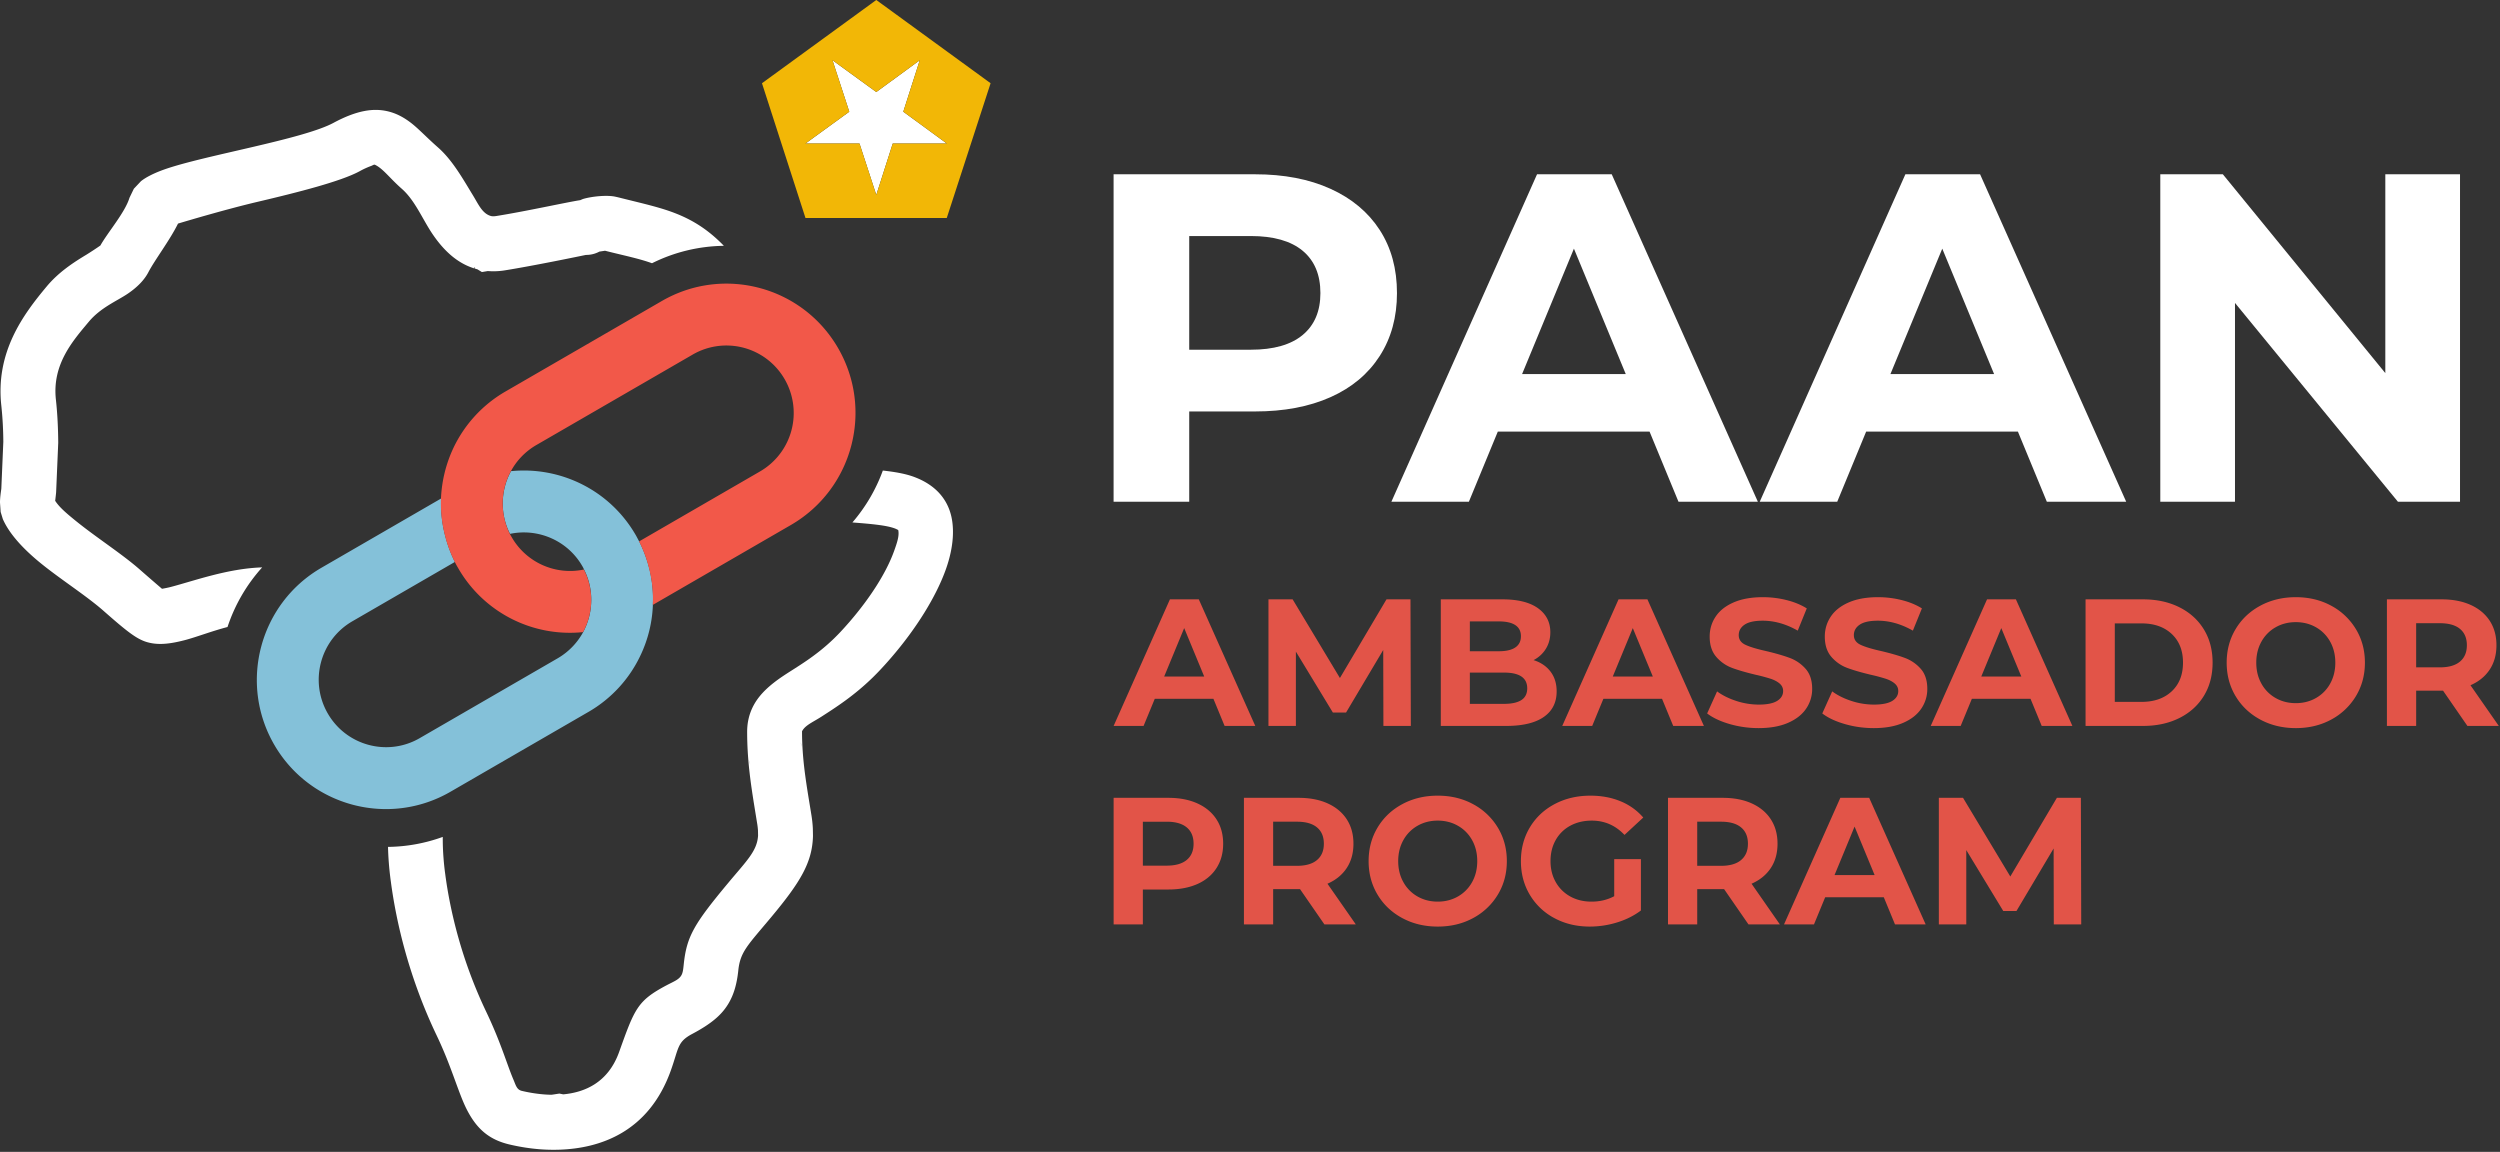 <svg width="293" height="135" fill="none" xmlns="http://www.w3.org/2000/svg"><rect width="100%" height="100%" fill="#333333" stroke="none"/><g clip-path="url(#a)"><path d="M147.092 20.426c3.392 0 6.337.566 8.837 1.7 2.499 1.133 4.422 2.74 5.773 4.824 1.349 2.084 2.023 4.55 2.023 7.402 0 2.814-.674 5.273-2.023 7.374-1.351 2.102-3.274 3.71-5.773 4.825-2.5 1.115-5.445 1.672-8.837 1.672h-7.715v10.582h-8.864v-38.38h16.579zm-.492 20.56c2.662 0 4.687-.576 6.073-1.727 1.386-1.151 2.079-2.787 2.079-4.907 0-2.157-.693-3.81-2.079-4.962-1.386-1.151-3.411-1.727-6.073-1.727h-7.223v13.323h7.223zM193.327 50.58h-17.782l-3.393 8.225h-9.082l17.071-38.38h8.754l17.127 38.38h-9.303l-3.392-8.224zm-2.79-6.743-6.073-14.694-6.074 14.694h12.147zM236.497 50.58h-17.782l-3.392 8.225h-9.083l17.071-38.38h8.755l17.125 38.38h-9.301l-3.393-8.224zm-2.79-6.743-6.074-14.694-6.073 14.694h12.147zM288.314 20.426v38.379h-7.277L261.94 35.503v23.302h-8.754v-38.38h7.332l19.041 23.302V20.426h8.755z" fill="#fff"/><path d="M142.213 81.9h-6.874l-1.311 3.179h-3.511l6.598-14.835h3.384l6.621 14.835h-3.596l-1.311-3.18zm-1.078-2.607-2.348-5.68-2.347 5.68h4.695zM162.135 85.079l-.021-8.901-4.356 7.332h-1.545l-4.335-7.141v8.71h-3.215V70.244h2.834l5.542 9.219 5.457-9.219h2.812l.042 14.835h-3.215zM179.732 77.365c.846.268 1.508.717 1.988 1.345.479.63.719 1.403.719 2.321 0 1.3-.504 2.3-1.512 2.999-1.008.7-2.478 1.049-4.41 1.049h-7.656V70.244h7.233c1.805 0 3.19.346 4.156 1.038.966.693 1.449 1.632 1.449 2.82 0 .72-.172 1.362-.518 1.928a3.632 3.632 0 0 1-1.449 1.335zm-7.466-4.535v3.496h3.405c.846 0 1.487-.148 1.924-.445.439-.296.657-.734.657-1.314 0-.579-.218-1.013-.657-1.303-.437-.29-1.078-.434-1.924-.434h-3.405zm3.997 9.663c.902 0 1.583-.148 2.042-.445.458-.296.686-.756.686-1.377 0-1.23-.909-1.844-2.728-1.844h-3.997v3.666h3.997zM194.79 81.9h-6.873l-1.311 3.179h-3.511l6.599-14.835h3.384l6.619 14.835h-3.596l-1.311-3.18zm-1.078-2.607-2.348-5.68-2.347 5.68h4.695zM206.106 85.334c-1.171 0-2.303-.16-3.396-.477-1.092-.318-1.969-.731-2.633-1.24l1.164-2.586c.634.467 1.389.841 2.263 1.124a8.484 8.484 0 0 0 2.623.424c.972 0 1.691-.145 2.157-.435.465-.29.698-.675.698-1.155 0-.353-.138-.646-.413-.88-.275-.233-.627-.42-1.057-.561a21.017 21.017 0 0 0-1.745-.466c-1.128-.269-2.052-.537-2.771-.805a4.52 4.52 0 0 1-1.851-1.293c-.513-.594-.771-1.385-.771-2.374 0-.862.232-1.642.698-2.341.465-.7 1.166-1.255 2.104-1.664.938-.41 2.083-.615 3.436-.615.945 0 1.869.113 2.771.34.903.225 1.693.55 2.37.974l-1.058 2.607c-1.368-.777-2.736-1.166-4.104-1.166-.958 0-1.667.156-2.125.466-.458.311-.687.721-.687 1.23 0 .508.264.886.793 1.133.529.248 1.335.491 2.422.732 1.128.268 2.052.537 2.77.805a4.592 4.592 0 0 1 1.851 1.271c.514.58.772 1.364.772 2.353a4.06 4.06 0 0 1-.709 2.32c-.473.7-1.181 1.254-2.126 1.664-.945.41-2.093.615-3.446.615zM219.599 85.334c-1.171 0-2.302-.16-3.394-.477-1.094-.318-1.971-.731-2.633-1.24l1.163-2.586c.634.467 1.388.841 2.262 1.124a8.494 8.494 0 0 0 2.623.424c.972 0 1.692-.145 2.157-.435.465-.29.698-.675.698-1.155 0-.353-.137-.646-.413-.88-.274-.233-.627-.42-1.057-.561a21.017 21.017 0 0 0-1.745-.466c-1.128-.269-2.052-.537-2.77-.805a4.506 4.506 0 0 1-1.851-1.293c-.514-.594-.772-1.385-.772-2.374 0-.862.233-1.642.698-2.341.465-.7 1.166-1.255 2.104-1.664.938-.41 2.084-.615 3.438-.615.945 0 1.867.113 2.77.34.902.225 1.692.55 2.369.974l-1.057 2.607c-1.368-.777-2.736-1.166-4.103-1.166-.959 0-1.668.156-2.126.466-.458.311-.688.721-.688 1.23 0 .508.265.886.793 1.133.529.248 1.337.491 2.422.732 1.128.268 2.052.537 2.771.805a4.596 4.596 0 0 1 1.85 1.271c.515.58.772 1.364.772 2.353a4.05 4.05 0 0 1-.708 2.32c-.472.7-1.181 1.254-2.125 1.664-.945.41-2.094.615-3.448.615zM237.978 81.9h-6.875l-1.311 3.179h-3.51l6.599-14.835h3.384l6.619 14.835h-3.595l-1.311-3.18zm-1.079-2.607-2.348-5.68-2.347 5.68h4.695zM244.428 70.244h6.725c1.608 0 3.028.307 4.262.922 1.234.615 2.193 1.48 2.876 2.596.684 1.116 1.026 2.416 1.026 3.9 0 1.483-.342 2.783-1.026 3.899-.683 1.116-1.642 1.981-2.876 2.596s-2.654.922-4.262.922h-6.725V70.244zm6.556 12.016c1.48 0 2.662-.413 3.543-1.24.881-.826 1.321-1.946 1.321-3.359 0-1.412-.44-2.532-1.321-3.359-.881-.826-2.063-1.24-3.543-1.24h-3.13v9.198h3.13zM269.066 85.334c-1.536 0-2.921-.333-4.154-.996-1.235-.665-2.201-1.58-2.899-2.745-.697-1.166-1.046-2.476-1.046-3.931s.349-2.766 1.046-3.931c.698-1.166 1.664-2.08 2.899-2.745 1.233-.664 2.618-.996 4.154-.996 1.538 0 2.92.332 4.146.996a7.486 7.486 0 0 1 2.898 2.745c.705 1.165 1.058 2.476 1.058 3.93 0 1.456-.353 2.766-1.058 3.932a7.487 7.487 0 0 1-2.898 2.745c-1.226.663-2.608.996-4.146.996zm0-2.925c.876 0 1.665-.201 2.37-.604a4.33 4.33 0 0 0 1.66-1.685c.401-.72.603-1.54.603-2.458 0-.918-.202-1.738-.603-2.458a4.33 4.33 0 0 0-1.66-1.685c-.705-.403-1.494-.604-2.37-.604-.874 0-1.663.201-2.368.604a4.33 4.33 0 0 0-1.66 1.685c-.402.72-.603 1.54-.603 2.458 0 .918.201 1.738.603 2.458a4.33 4.33 0 0 0 1.66 1.685c.705.403 1.494.604 2.368.604zM289.18 85.079l-2.855-4.133h-3.151v4.133h-3.427V70.244h6.409c1.311 0 2.449.22 3.415.657.967.438 1.71 1.06 2.232 1.865.521.805.782 1.759.782 2.861 0 1.102-.264 2.052-.793 2.85-.528.799-1.28 1.41-2.252 1.834l3.32 4.768h-3.68zm-.063-9.452c0-.834-.268-1.473-.804-1.918-.535-.445-1.318-.668-2.347-.668h-2.792v5.172h2.792c1.029 0 1.812-.227 2.347-.679.536-.452.804-1.088.804-1.907zM136.926 93.506c1.311 0 2.449.219 3.415.657.966.438 1.71 1.06 2.232 1.865.521.805.782 1.759.782 2.86 0 1.089-.261 2.039-.782 2.851-.522.812-1.266 1.434-2.232 1.865-.966.431-2.104.646-3.415.646h-2.983v4.09h-3.426V93.506h6.409zm-.191 7.947c1.029 0 1.812-.223 2.348-.668.536-.445.804-1.077.804-1.896 0-.834-.268-1.473-.804-1.918-.536-.445-1.319-.668-2.348-.668h-2.792v5.15h2.792zM155.22 108.34l-2.856-4.132h-3.151v4.132h-3.425V93.506h6.407c1.312 0 2.451.219 3.416.657.966.438 1.709 1.06 2.231 1.865.522.805.782 1.759.782 2.86 0 1.103-.264 2.053-.793 2.851-.528.798-1.278 1.409-2.252 1.833l3.321 4.768h-3.68zm-.064-9.451c0-.834-.268-1.473-.804-1.918-.535-.445-1.318-.668-2.347-.668h-2.792v5.171h2.792c1.029 0 1.812-.226 2.347-.678.536-.452.804-1.088.804-1.907zM168.502 108.595c-1.538 0-2.923-.332-4.156-.996-1.234-.664-2.2-1.579-2.897-2.744-.698-1.166-1.047-2.476-1.047-3.931 0-1.456.349-2.766 1.047-3.932.697-1.165 1.663-2.08 2.897-2.744 1.233-.664 2.618-.996 4.156-.996 1.537 0 2.919.332 4.145.996a7.476 7.476 0 0 1 2.897 2.744c.705 1.166 1.058 2.476 1.058 3.932 0 1.455-.353 2.765-1.058 3.931a7.479 7.479 0 0 1-2.897 2.744c-1.226.664-2.608.996-4.145.996zm0-2.924c.874 0 1.663-.202 2.368-.604a4.333 4.333 0 0 0 1.661-1.685c.402-.721.602-1.54.602-2.458 0-.919-.2-1.738-.602-2.459a4.326 4.326 0 0 0-1.661-1.684c-.705-.403-1.494-.605-2.368-.605-.874 0-1.664.202-2.369.605a4.324 4.324 0 0 0-1.66 1.684c-.402.72-.603 1.54-.603 2.459 0 .918.201 1.737.603 2.458a4.33 4.33 0 0 0 1.66 1.685c.705.402 1.495.604 2.369.604zM189.186 100.69h3.13v6.019c-.804.608-1.735 1.074-2.792 1.399a10.81 10.81 0 0 1-3.194.487c-1.536 0-2.918-.328-4.144-.985a7.326 7.326 0 0 1-2.888-2.734c-.698-1.166-1.047-2.483-1.047-3.952 0-1.47.349-2.787 1.047-3.953.699-1.165 1.668-2.077 2.909-2.734 1.24-.657 2.636-.985 4.187-.985 1.297 0 2.475.219 3.532.657a6.984 6.984 0 0 1 2.664 1.907l-2.199 2.035c-1.057-1.116-2.333-1.674-3.828-1.674-.944 0-1.783.197-2.516.593a4.256 4.256 0 0 0-1.714 1.674c-.408.72-.613 1.547-.613 2.48 0 .918.205 1.737.613 2.458.409.72.977 1.282 1.703 1.685.726.402 1.555.604 2.486.604.986 0 1.874-.212 2.664-.636v-4.345zM204.921 108.34l-2.855-4.132h-3.152v4.132h-3.425V93.506h6.408c1.311 0 2.45.219 3.415.657.966.438 1.71 1.06 2.232 1.865.522.805.782 1.759.782 2.86 0 1.103-.264 2.053-.792 2.851-.53.798-1.28 1.409-2.253 1.833l3.32 4.768h-3.68zm-.063-9.451c0-.834-.268-1.473-.805-1.918-.535-.445-1.318-.668-2.347-.668h-2.792v5.171h2.792c1.029 0 1.812-.226 2.347-.678.537-.452.805-1.088.805-1.907zM220.783 105.162h-6.873l-1.311 3.178h-3.512l6.599-14.834h3.384l6.619 14.834h-3.595l-1.311-3.178zm-1.078-2.607-2.348-5.68-2.347 5.68h4.695zM240.705 108.34l-.02-8.9-4.357 7.332h-1.544l-4.336-7.142v8.71h-3.215V93.506h2.835l5.541 9.219 5.457-9.22h2.812l.042 14.835h-3.215z" fill="#E25448"/><path fill-rule="evenodd" clip-rule="evenodd" d="M103.469 55.148c1.319.146 2.586.352 3.626.733 2.097.769 3.555 2.092 4.211 3.977v.002c.612 1.76.515 4.184-.471 6.922-1.13 3.14-3.425 6.867-6.409 10.32-.411.476-.833.948-1.27 1.411-.275.294-.55.571-.822.84l-.058.057c-2.204 2.146-4.31 3.495-6.03 4.6-.993.636-1.88.987-2.242 1.687l-.006.01c-.006.022.001.047.001.074 0 .792.03 1.547.081 2.285v.003c.175 2.547.603 4.872 1.025 7.505v.001a14.217 14.217 0 0 1 .159 1.496c.008.28.012.559.016.836 0 .055 0 .11-.002.164-.108 3.012-1.438 5.282-4.896 9.424-2.742 3.286-3.625 4.043-3.853 6.234v.002c-.174 1.663-.548 2.842-1.11 3.813-.811 1.401-2.056 2.444-4.305 3.639-1.764.941-1.55 1.649-2.498 4.291-2.597 7.244-8.326 9.129-13.125 9.272l-.06.002c-.735.02-1.446 0-2.115-.051h-.001a23.595 23.595 0 0 1-3.692-.585l-.008-.002c-2.346-.574-3.745-1.843-4.86-3.983-.68-1.304-1.24-3.082-2.119-5.365l-.027-.07a47.382 47.382 0 0 0-.938-2.265v-.001c-.15-.336-.306-.681-.477-1.036l-.004-.01c-3.22-6.734-4.741-13.194-5.385-18.075-.023-.169-.048-.344-.067-.511-.071-.574-.124-1.11-.164-1.624l-.005-.073a32.618 32.618 0 0 1-.093-1.841 19.39 19.39 0 0 0 6.415-1.17c-.004.793.022 1.632.097 2.572l.006.085c.033.402.074.819.13 1.265l.001.014c.016.136.037.28.055.419l.002.013c.574 4.357 1.934 10.124 4.809 16.138a52.963 52.963 0 0 1 1.619 3.776c.654 1.692 1.102 3.089 1.577 4.196.263.612.37 1.138.952 1.283.61.147 1.554.337 2.664.422h.004c.271.021.552.034.84.038l.912-.14.453.092c2.475-.228 5.25-1.341 6.549-4.965v-.001c1.826-5.088 2.131-5.988 5.53-7.801l.004-.002c.847-.45 1.454-.655 1.76-1.181.18-.313.22-.715.275-1.249.344-3.305 1.177-4.742 5.316-9.701v-.001c2.084-2.495 3.304-3.648 3.4-5.449-.003-.2-.007-.401-.013-.612a7.643 7.643 0 0 0-.08-.7c-.456-2.837-.903-5.343-1.091-8.086a39.44 39.44 0 0 1-.096-2.73c0-1.171.264-2.164.727-3.056.02-.037.039-.074.06-.11.686-1.259 1.852-2.336 3.476-3.419 1.565-1.044 3.692-2.211 5.916-4.363l.04-.04c.227-.223.457-.454.687-.699l.002-.001c.373-.398.735-.803 1.088-1.21 2.405-2.785 4.31-5.756 5.221-8.288.351-.975.639-1.82.488-2.474a3.388 3.388 0 0 0-.386-.185c-.535-.196-1.159-.309-1.818-.399-1.021-.14-2.107-.222-3.165-.306a19.575 19.575 0 0 0 3.567-6.083zm-9.475 32.37a3.191 3.191 0 0 0-.172-.512l.172.512zm-6.246 1.543c.042.174.1.345.171.511l-.171-.51zM26.665 73.485c-1.912.503-3.667 1.19-5.015 1.541-2.024.53-3.25.545-4.332.255-1.309-.35-2.52-1.35-5.192-3.696v-.001c-2.039-1.79-5.025-3.677-7.39-5.605-2.058-1.677-3.669-3.452-4.405-5.147L.077 60l-.081-1.146c.013-.551.101-1.191.157-1.547l-.002-.001.004-.038.234-5.476a42.745 42.745 0 0 0-.234-4.258c-.69-6.28 2.557-10.655 5.316-13.96 1.396-1.674 3.116-2.797 4.644-3.717a38.705 38.705 0 0 0 1.65-1.083c.848-1.52 2.902-3.888 3.41-5.593l.512-1.06.83-.881c.53-.428 1.479-.938 2.784-1.395 4.728-1.657 16.21-3.518 19.791-5.45 2.803-1.51 4.685-1.7 6.198-1.385 1.067.223 2.029.713 3.005 1.49.849.675 1.755 1.652 3.043 2.782v.001c1.685 1.481 2.9 3.654 4.118 5.652.61.999 1.06 2.069 2.036 2.367l.03.01c.19.05.404.043.648.004 3.562-.57 8.317-1.629 9.826-1.857l.319-.135c1.071-.319 2.836-.484 3.793-.274.179.038.359.079.54.125 2.718.686 4.83 1.136 6.72 1.907l.08.031c1.889.782 3.6 1.849 5.393 3.696-2.852.036-5.73.697-8.426 2.041-1.514-.548-3.218-.888-5.338-1.423h-.002a5.47 5.47 0 0 0-.168-.04l-.66.101a3.219 3.219 0 0 1-1.574.388c-.914.19-6.137 1.27-9.49 1.807a8.331 8.331 0 0 1-2.013.085l-.69.116-.533-.322a7.97 7.97 0 0 1-.333-.093l.093-.052-.184-.11.09.16c-2.027-.62-3.605-2.094-4.921-4.035-1.166-1.718-2.05-3.943-3.595-5.3-1.426-1.253-2.188-2.358-3.138-2.814-.135-.065-.264.062-.473.135a9.488 9.488 0 0 0-1.345.62c-2.212 1.193-7.144 2.448-11.977 3.587-3.485.821-7.97 2.145-9.301 2.544-.946 1.932-2.712 4.241-3.48 5.712-.471.902-1.288 1.747-2.422 2.513-1.251.846-3.171 1.622-4.554 3.28-1.83 2.191-4.315 4.957-3.857 9.119.189 1.723.262 3.444.273 5.003 0 .053 0 .106-.003.16l-.24 5.64c-.003.06-.008.12-.013.178l-.044.4-.057.486c.496.771 1.373 1.503 2.33 2.283 2.426 1.978 5.481 3.922 7.57 5.758a281.959 281.959 0 0 0 2.62 2.27c.223-.038.667-.12 1.04-.218 2.684-.7 6.682-2.168 10.7-2.29a19.593 19.593 0 0 0-4.061 6.987z" fill="#fff"/><path fill-rule="evenodd" clip-rule="evenodd" d="M75.096 76.746a15.052 15.052 0 0 1-6.129 6.69l-16.17 9.357c-7.23 4.183-16.5 1.705-20.673-5.54-4.173-7.244-1.679-16.53 5.55-20.713l14.032-8.12c-.052 1.32.058 2.661.37 3.971a15.64 15.64 0 0 0 1.236 3.47L41.29 72.818c-3.762 2.177-5.056 7.016-2.878 10.796 2.177 3.78 7.006 5.078 10.768 2.901l16.17-9.357a7.928 7.928 0 0 0 2.998-3.078 7.953 7.953 0 0 0 .949-3.815 7.73 7.73 0 0 0-.85-3.524 3.01 3.01 0 0 0-.2-.392c-1.75-3.037-5.227-4.464-8.472-3.78a7.74 7.74 0 0 1-.85-3.523 7.868 7.868 0 0 1 .968-3.826c5.74-.577 11.556 2.178 14.623 7.502.139.241.258.49.395.729.57 1.118.973 2.287 1.254 3.457.294 1.321.421 2.652.353 3.984a15.003 15.003 0 0 1-1.422 5.854z" fill="#84C1D9"/><path fill-rule="evenodd" clip-rule="evenodd" d="M52.065 62.395a14.846 14.846 0 0 1-.382-3.964 15.463 15.463 0 0 1 1.422-5.856 15.128 15.128 0 0 1 6.147-6.698L77.564 35.28c7.25-4.195 16.501-1.706 20.673 5.538 4.174 7.245 1.7 16.52-5.551 20.715l-16.182 9.364c.069-1.33-.05-2.666-.361-3.976a14.807 14.807 0 0 0-1.242-3.467l14.169-8.199a7.914 7.914 0 0 0 2.894-10.807 7.875 7.875 0 0 0-10.784-2.89L62.868 52.154a7.877 7.877 0 0 0-2.995 3.078 7.932 7.932 0 0 0-.955 3.815 8.242 8.242 0 0 0 .837 3.534l.218.379a7.886 7.886 0 0 0 8.461 3.788c.57 1.124.848 2.33.856 3.52a7.932 7.932 0 0 1-.955 3.816A15.098 15.098 0 0 1 53.7 66.59c-.139-.24-.276-.478-.394-.728a14.825 14.825 0 0 1-1.241-3.467z" fill="#F25849"/><path fill-rule="evenodd" clip-rule="evenodd" d="m102.701 22.854-1.969-6.034h-6.331l5.134-3.729-1.969-6.033 5.135 3.729 5.095-3.73-1.93 6.034 5.096 3.729h-6.331l-1.93 6.034z" fill="#fff"/><path fill-rule="evenodd" clip-rule="evenodd" d="M94.401 25.549v-.004L89.305 9.76v-.007l13.396-9.755 13.395 9.755v.007l-5.134 15.785v.004h-16.56zm8.3-2.696 1.93-6.034h6.331l-5.096-3.728 1.931-6.034-5.096 3.729-5.134-3.73 1.968 6.035-5.134 3.728h6.331l1.969 6.034z" fill="#F2B706"/></g><defs><clipPath id="a"><path fill="#fff" d="M0 0h293v135H0z"/></clipPath></defs></svg>